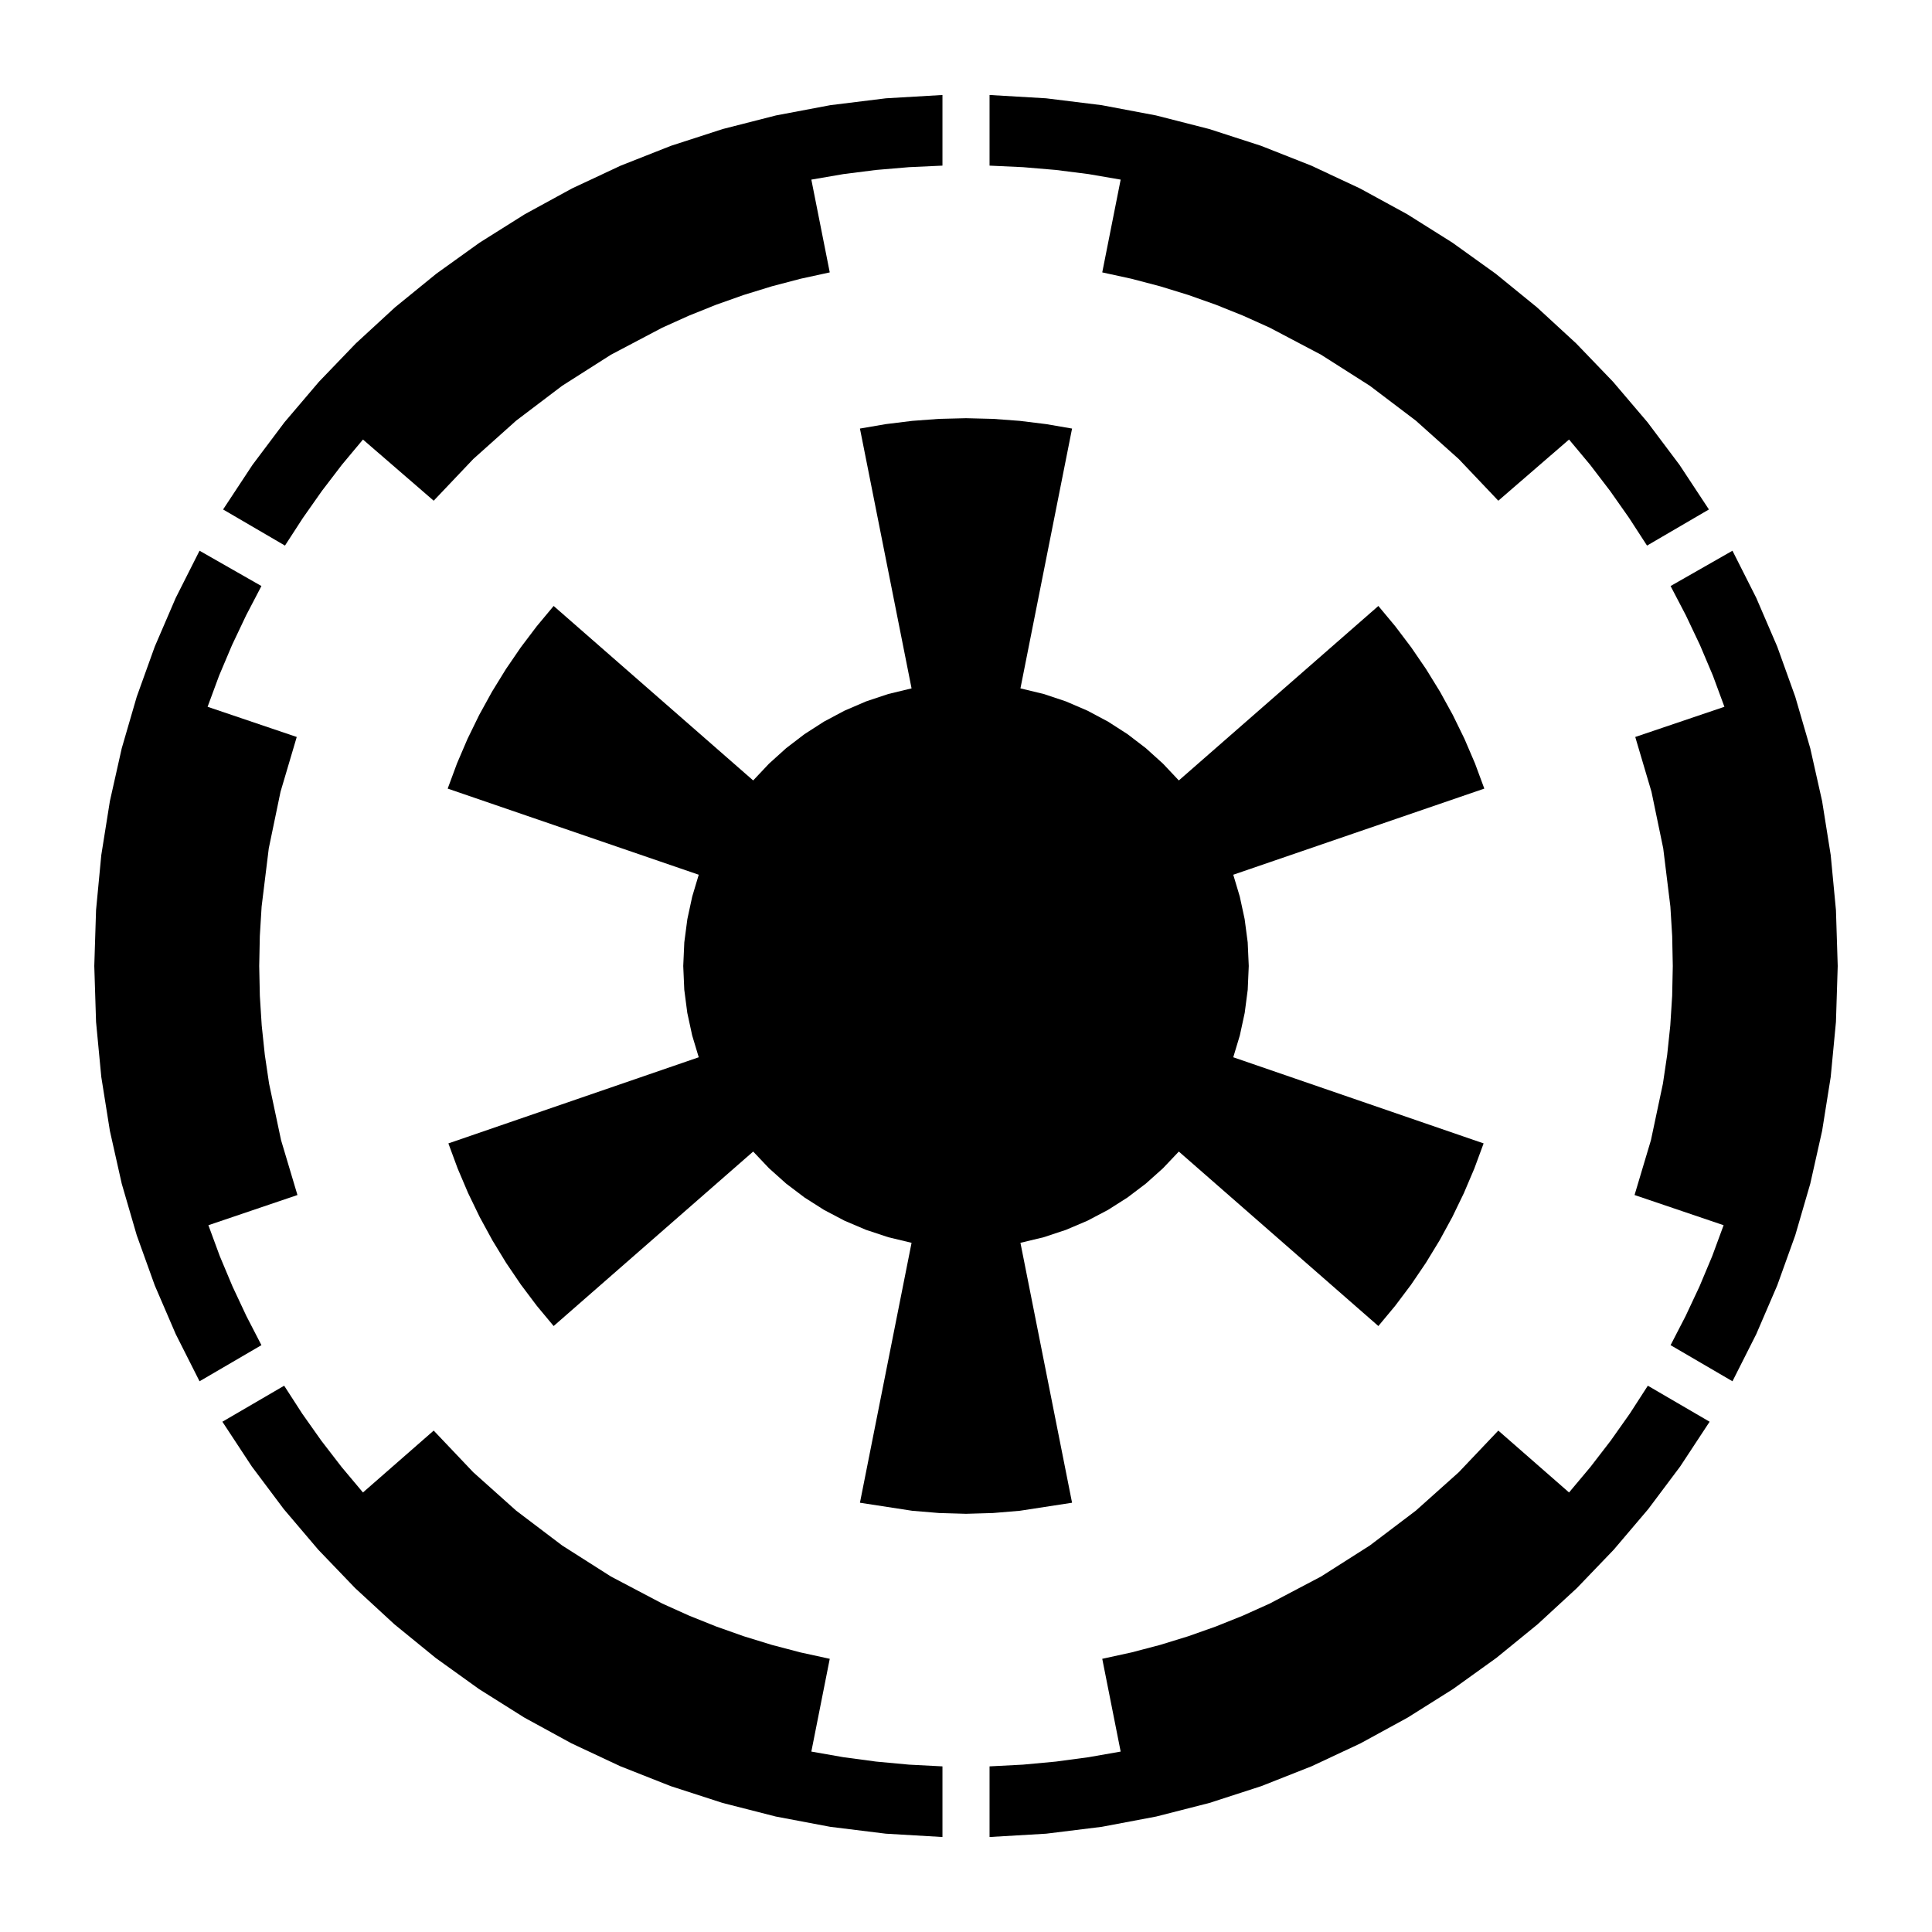 <?xml version="1.0" encoding="UTF-8" standalone="no"?>
<svg
   xmlns:dc="http://purl.org/dc/elements/1.1/"
   xmlns:cc="http://creativecommons.org/ns#"
   xmlns:rdf="http://www.w3.org/1999/02/22-rdf-syntax-ns#"
   xmlns:svg="http://www.w3.org/2000/svg"
   xmlns="http://www.w3.org/2000/svg"
   xmlns:sodipodi="http://sodipodi.sourceforge.net/DTD/sodipodi-0.dtd"
   xmlns:inkscape="http://www.inkscape.org/namespaces/inkscape"
   version="1.0"
   width="600"
   height="600"
   id="s1"
   inkscape:version="0.91 r13725"
   sodipodi:docname="empire_mod.svg">
  <sodipodi:namedview
     pagecolor="#ffffff"
     bordercolor="#666666"
     borderopacity="1"
     objecttolerance="10"
     gridtolerance="10"
     guidetolerance="10"
     inkscape:pageopacity="0"
     inkscape:pageshadow="2"
     inkscape:window-width="1910"
     inkscape:window-height="1054"
     id="namedview3778"
     showgrid="false"
     inkscape:zoom="1.2303658"
     inkscape:cx="-180.04333"
     inkscape:cy="277.46824"
     inkscape:window-x="0"
     inkscape:window-y="1"
     inkscape:window-maximized="0"
     inkscape:current-layer="s1"
     fit-margin-top="0"
     fit-margin-left="0"
     fit-margin-right="0"
     fit-margin-bottom="0" />
  <defs
     id="defs3780" />
  <path
     id="path3674"
     d="M292.688 29.5L275.128 30.531L257.883 32.659L240.988 35.849L224.478 40.066L208.39 45.277L192.757 51.445L177.616 58.537L163.001 66.518L148.949 75.354L135.494 85.009L122.671 95.45L110.516 106.641L99.065 118.548L88.351 131.137L78.412 144.372L69.282 158.219L88.5 169.438L94.079 160.839L99.97 152.461L106.18 144.337L112.719 136.5L134.688 155.5L146.991 142.542L160.313 130.623L174.583 119.809L189.731 110.164L205.687 101.754L213.945 98.034L222.378 94.646L230.978 91.6L239.736 88.904L248.642 86.566L257.688 84.594L251.969 55.782L261.964 54.063L272.083 52.782L282.325 51.914L292.688 51.438L292.688 29.5L292.688 29.5"
     style="fill:#000000;fill-opacity:1;stroke:none" />
  <path
     id="path3672"
     d="M307.313 29.5L307.313 51.438L317.676 51.914L327.918 52.782L338.037 54.063L348.032 55.782L342.313 84.594L351.359 86.566L360.265 88.904L369.023 91.6L377.623 94.646L386.056 98.034L394.314 101.754L410.27 110.164L425.418 119.809L439.688 130.623L453.01 142.542L465.313 155.5L487.282 136.5L493.821 144.337L500.031 152.461L505.921 160.839L511.5 169.438L530.719 158.219L521.589 144.372L511.65 131.137L500.936 118.548L489.485 106.641L477.33 95.45L464.507 85.009L451.052 75.354L437 66.518L422.385 58.537L407.244 51.445L391.611 45.277L375.523 40.066L359.013 35.849L342.118 32.659L324.873 30.531L307.313 29.5L307.313 29.5"
     style="fill:#000000;fill-opacity:1;stroke:none" />
  <path
     id="path3670"
     d="M300 129.875L291.61 130.086L283.304 130.704L275.112 131.713L267.063 133.094L283.094 213.782L275.895 215.52L268.945 217.837L262.27 220.707L255.894 224.102L249.845 227.993L244.147 232.354L238.825 237.158L233.907 242.375L171.938 188.188L166.697 194.482L161.752 201.022L157.117 207.799L152.804 214.802L148.826 222.024L145.196 229.455L141.927 237.086L139.032 244.907L217 271.657L214.976 278.437L213.463 285.447L212.516 292.649L212.188 300L212.509 307.376L213.446 314.56L214.957 321.55L217 328.344L139.25 355.094L142.139 362.91L145.385 370.54L148.98 377.972L152.918 385.197L157.189 392.204L161.788 398.983L166.707 405.522L171.938 411.813L233.907 357.625L238.825 362.813L244.15 367.58L249.856 371.901L255.913 375.753L262.293 379.109L268.969 381.947L275.912 384.242L283.094 385.969L267.063 466.688L283.304 469.187L291.61 469.881L300 470.125L308.391 469.881L316.697 469.187L332.938 466.688L316.907 385.969L324.089 384.242L331.032 381.947L337.708 379.109L344.088 375.753L350.145 371.901L355.851 367.58L361.176 362.813L366.094 357.625L428.063 411.813L433.294 405.522L438.212 398.983L442.811 392.204L447.083 385.197L451.021 377.972L454.616 370.54L457.862 362.91L460.75 355.094L383 328.344L385.044 321.55L386.555 314.56L387.491 307.376L387.813 300L387.485 292.649L386.538 285.447L385.025 278.437L383 271.657L460.969 244.907L458.074 237.085L454.805 229.455L451.175 222.024L447.197 214.802L442.884 207.799L438.249 201.022L433.304 194.482L428.063 188.188L366.094 242.375L361.176 237.158L355.854 232.354L350.156 227.993L344.107 224.102L337.731 220.707L331.056 217.837L324.106 215.52L316.907 213.782L332.938 133.094L324.888 131.713L316.697 130.704L308.391 130.086L300 129.875L300 129.875"
     style="fill:#000000;fill-opacity:1;stroke:none" />
  <path
     id="path3668"
     d="M61.969 171.032L54.579 185.671L48.067 200.799L42.465 216.382L37.808 232.388L34.128 248.785L31.458 265.541L29.831 282.624L29.282 300L29.831 317.377L31.458 334.459L34.128 351.215L37.808 367.613L42.465 383.619L48.067 399.202L54.579 414.329L61.969 428.969L81.188 417.75L76.532 408.734L72.212 399.524L68.263 390.115L64.719 380.5L92.375 371.125L87.289 354.096L83.566 336.533L82.238 327.567L81.279 318.485L80.697 309.294L80.5 300L80.689 290.721L81.249 281.534L83.469 263.473L87.119 245.894L92.157 228.875L64.469 219.5L68.048 209.811L72.056 200.339L76.45 191.073L81.188 182L61.969 171.032L61.969 171.032"
     style="fill:#000000;fill-opacity:1;stroke:none" />
  <path
     id="path3666"
     d="M538.032 171.032L518.813 182L523.551 191.073L527.945 200.339L531.953 209.811L535.532 219.5L507.844 228.875L512.882 245.894L516.532 263.473L518.751 281.534L519.312 290.721L519.5 300L519.304 309.294L518.722 318.485L517.763 327.567L516.435 336.533L512.712 354.096L507.625 371.125L535.282 380.5L531.738 390.115L527.789 399.524L523.469 408.734L518.813 417.75L538.032 428.969L545.422 414.329L551.934 399.202L557.535 383.619L562.193 367.613L565.873 351.215L568.543 334.459L570.17 317.377L570.719 300L570.17 282.624L568.543 265.541L565.873 248.785L562.193 232.388L557.535 216.382L551.934 200.799L545.422 185.671L538.032 171.032L538.032 171.032"
     style="fill:#000000;fill-opacity:1;stroke:none" />
  <path
     id="path3664"
     d="M88.25 430.344L69.063 441.532L78.189 455.406L88.129 468.667L98.845 481.28L110.303 493.211L122.467 504.424L135.301 514.885L148.77 524.559L162.838 533.412L177.47 541.408L192.63 548.514L208.283 554.695L224.392 559.915L240.923 564.14L257.84 567.336L275.107 569.468L292.688 570.5L292.688 548.563L282.325 548.026L272.083 547.076L261.964 545.72L251.969 543.969L257.688 515.157L248.642 513.185L239.737 510.847L230.979 508.153L222.38 505.109L213.946 501.723L205.688 498.005L189.732 489.601L174.583 479.962L160.312 469.153L146.99 457.237L134.688 444.282L112.719 463.5L106.099 455.606L99.811 447.448L93.86 439.028L88.25 430.344L88.25 430.344"
     style="fill:#000000;fill-opacity:1;stroke:none" />
  <path
     id="path3796"
     d="M511.75 430.344L506.141 439.028L500.19 447.448L493.902 455.606L487.282 463.5L465.313 444.282L453.011 457.237L439.689 469.153L425.418 479.962L410.269 489.601L394.313 498.005L386.055 501.723L377.621 505.109L369.021 508.153L360.264 510.847L351.358 513.185L342.313 515.157L348.032 543.969L338.037 545.72L327.918 547.076L317.676 548.026L307.313 548.563L307.313 570.5L324.894 569.468L342.161 567.336L359.078 564.14L375.608 559.915L391.718 554.695L407.37 548.514L422.531 541.408L437.162 533.412L451.231 524.559L464.7 514.885L477.534 504.424L489.698 493.211L501.156 481.28L511.872 468.667L521.811 455.406L530.938 441.532L511.75 430.344L511.75 430.344"
     style="fill:#000000;fill-opacity:1;stroke:none" />
</svg>
